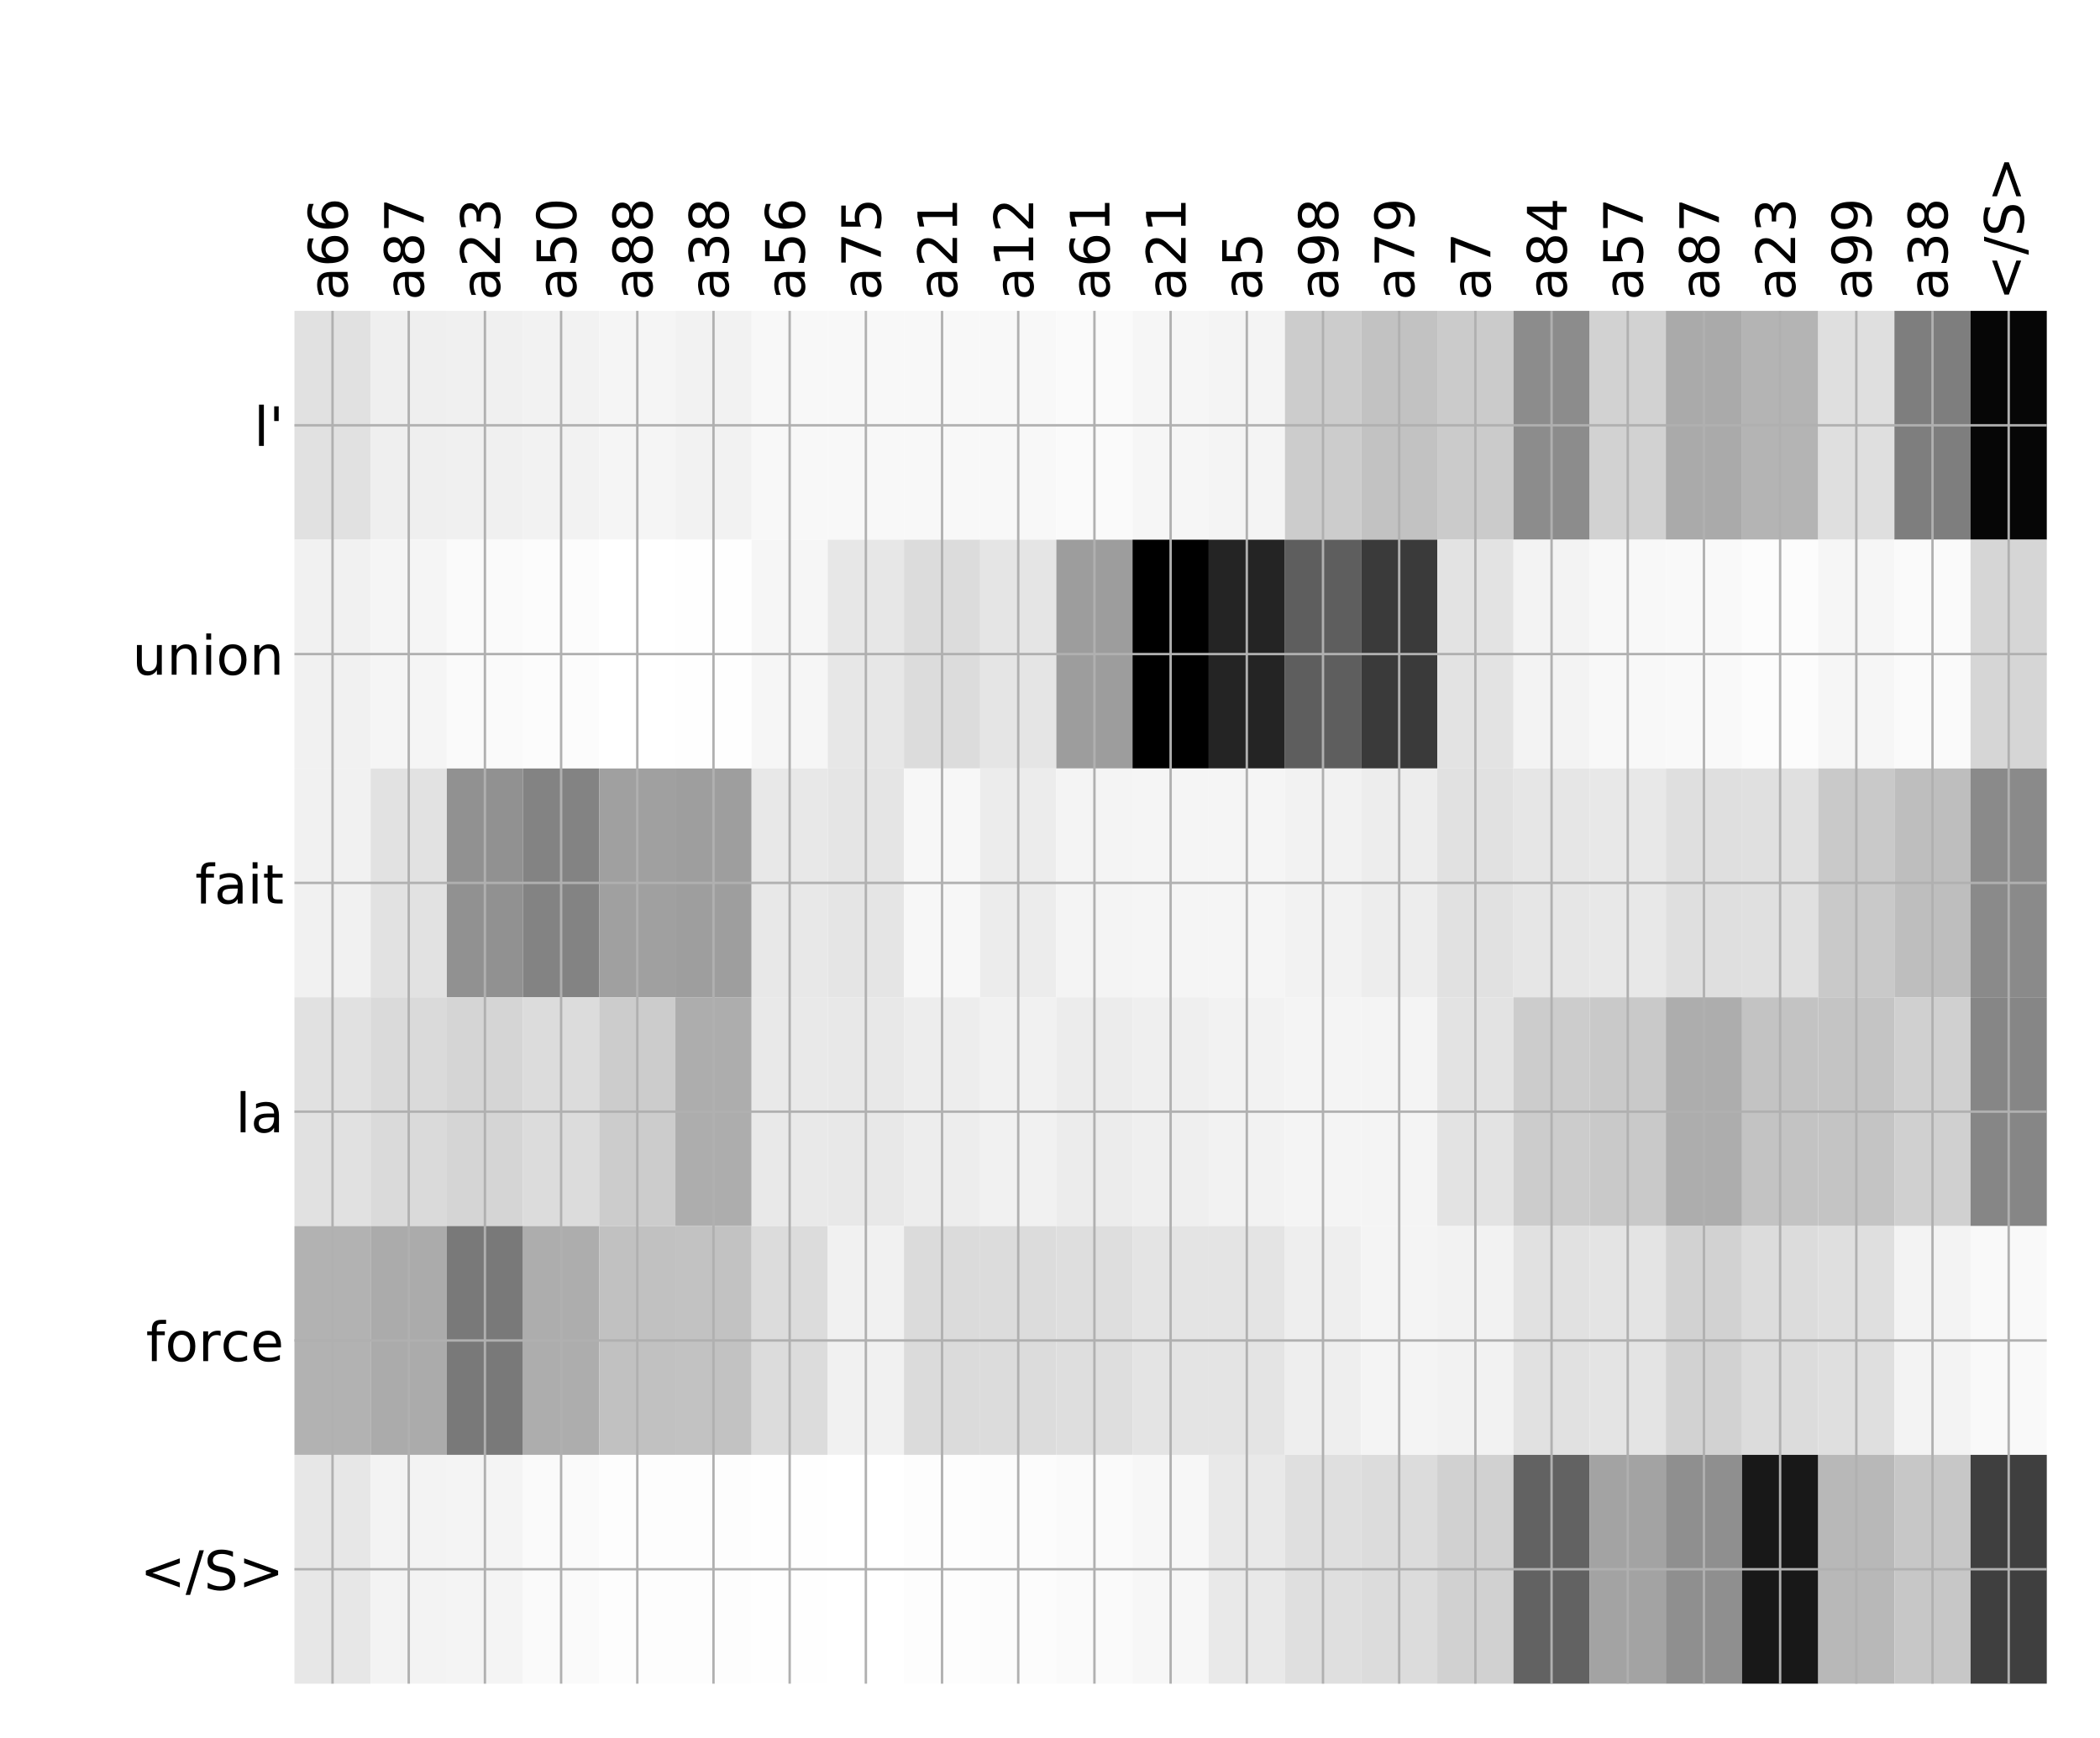 <?xml version="1.0" encoding="utf-8" standalone="no"?>
<!DOCTYPE svg PUBLIC "-//W3C//DTD SVG 1.1//EN"
  "http://www.w3.org/Graphics/SVG/1.1/DTD/svg11.dtd">
<!-- Created with matplotlib (http://matplotlib.org/) -->
<svg height="576pt" version="1.1" viewBox="0 0 696 576" width="696pt" xmlns="http://www.w3.org/2000/svg" xmlns:xlink="http://www.w3.org/1999/xlink">
 <defs>
  <style type="text/css">
*{stroke-linecap:butt;stroke-linejoin:round;}
  </style>
 </defs>
 <g id="figure_1">
  <g id="patch_1">
   <path d="M 0 576 
L 696 576 
L 696 0 
L 0 0 
z
" style="fill:#ffffff;"/>
  </g>
  <g id="axes_1">
   <g id="PolyCollection_1">
    <path clip-path="url(#pc1aecc8cd0)" d="M 97.588 103.033 
L 97.588 178.861 
L 122.839 178.861 
L 122.839 103.033 
L 97.588 103.033 
z
" style="fill:#e1e1e1;"/>
    <path clip-path="url(#pc1aecc8cd0)" d="M 122.839 103.033 
L 122.839 178.861 
L 148.09 178.861 
L 148.09 103.033 
L 122.839 103.033 
z
" style="fill:#efefef;"/>
    <path clip-path="url(#pc1aecc8cd0)" d="M 148.09 103.033 
L 148.09 178.861 
L 173.341 178.861 
L 173.341 103.033 
L 148.09 103.033 
z
" style="fill:#f0f0f0;"/>
    <path clip-path="url(#pc1aecc8cd0)" d="M 173.341 103.033 
L 173.341 178.861 
L 198.592 178.861 
L 198.592 103.033 
L 173.341 103.033 
z
" style="fill:#f2f2f2;"/>
    <path clip-path="url(#pc1aecc8cd0)" d="M 198.592 103.033 
L 198.592 178.861 
L 223.844 178.861 
L 223.844 103.033 
L 198.592 103.033 
z
" style="fill:#f5f5f5;"/>
    <path clip-path="url(#pc1aecc8cd0)" d="M 223.844 103.033 
L 223.844 178.861 
L 249.095 178.861 
L 249.095 103.033 
L 223.844 103.033 
z
" style="fill:#f2f2f2;"/>
    <path clip-path="url(#pc1aecc8cd0)" d="M 249.095 103.033 
L 249.095 178.861 
L 274.346 178.861 
L 274.346 103.033 
L 249.095 103.033 
z
" style="fill:#f8f8f8;"/>
    <path clip-path="url(#pc1aecc8cd0)" d="M 274.346 103.033 
L 274.346 178.861 
L 299.597 178.861 
L 299.597 103.033 
L 274.346 103.033 
z
" style="fill:#f8f8f8;"/>
    <path clip-path="url(#pc1aecc8cd0)" d="M 299.597 103.033 
L 299.597 178.861 
L 324.848 178.861 
L 324.848 103.033 
L 299.597 103.033 
z
" style="fill:#f8f8f8;"/>
    <path clip-path="url(#pc1aecc8cd0)" d="M 324.848 103.033 
L 324.848 178.861 
L 350.099 178.861 
L 350.099 103.033 
L 324.848 103.033 
z
" style="fill:#f8f8f8;"/>
    <path clip-path="url(#pc1aecc8cd0)" d="M 350.099 103.033 
L 350.099 178.861 
L 375.35 178.861 
L 375.35 103.033 
L 350.099 103.033 
z
" style="fill:#fafafa;"/>
    <path clip-path="url(#pc1aecc8cd0)" d="M 375.35 103.033 
L 375.35 178.861 
L 400.601 178.861 
L 400.601 103.033 
L 375.35 103.033 
z
" style="fill:#f6f6f6;"/>
    <path clip-path="url(#pc1aecc8cd0)" d="M 400.601 103.033 
L 400.601 178.861 
L 425.852 178.861 
L 425.852 103.033 
L 400.601 103.033 
z
" style="fill:#f4f4f4;"/>
    <path clip-path="url(#pc1aecc8cd0)" d="M 425.852 103.033 
L 425.852 178.861 
L 451.104 178.861 
L 451.104 103.033 
L 425.852 103.033 
z
" style="fill:#cccccc;"/>
    <path clip-path="url(#pc1aecc8cd0)" d="M 451.104 103.033 
L 451.104 178.861 
L 476.355 178.861 
L 476.355 103.033 
L 451.104 103.033 
z
" style="fill:#c2c2c2;"/>
    <path clip-path="url(#pc1aecc8cd0)" d="M 476.355 103.033 
L 476.355 178.861 
L 501.606 178.861 
L 501.606 103.033 
L 476.355 103.033 
z
" style="fill:#cbcbcb;"/>
    <path clip-path="url(#pc1aecc8cd0)" d="M 501.606 103.033 
L 501.606 178.861 
L 526.857 178.861 
L 526.857 103.033 
L 501.606 103.033 
z
" style="fill:#8c8c8c;"/>
    <path clip-path="url(#pc1aecc8cd0)" d="M 526.857 103.033 
L 526.857 178.861 
L 552.108 178.861 
L 552.108 103.033 
L 526.857 103.033 
z
" style="fill:#d2d2d2;"/>
    <path clip-path="url(#pc1aecc8cd0)" d="M 552.108 103.033 
L 552.108 178.861 
L 577.359 178.861 
L 577.359 103.033 
L 552.108 103.033 
z
" style="fill:#aaaaaa;"/>
    <path clip-path="url(#pc1aecc8cd0)" d="M 577.359 103.033 
L 577.359 178.861 
L 602.61 178.861 
L 602.61 103.033 
L 577.359 103.033 
z
" style="fill:#b4b4b4;"/>
    <path clip-path="url(#pc1aecc8cd0)" d="M 602.61 103.033 
L 602.61 178.861 
L 627.861 178.861 
L 627.861 103.033 
L 602.61 103.033 
z
" style="fill:#dfdfdf;"/>
    <path clip-path="url(#pc1aecc8cd0)" d="M 627.861 103.033 
L 627.861 178.861 
L 653.112 178.861 
L 653.112 103.033 
L 627.861 103.033 
z
" style="fill:#7e7e7e;"/>
    <path clip-path="url(#pc1aecc8cd0)" d="M 653.112 103.033 
L 653.112 178.861 
L 678.364 178.861 
L 678.364 103.033 
L 653.112 103.033 
z
" style="fill:#060606;"/>
    <path clip-path="url(#pc1aecc8cd0)" d="M 97.588 178.861 
L 97.588 254.689 
L 122.839 254.689 
L 122.839 178.861 
L 97.588 178.861 
z
" style="fill:#f1f1f1;"/>
    <path clip-path="url(#pc1aecc8cd0)" d="M 122.839 178.861 
L 122.839 254.689 
L 148.09 254.689 
L 148.09 178.861 
L 122.839 178.861 
z
" style="fill:#f5f5f5;"/>
    <path clip-path="url(#pc1aecc8cd0)" d="M 148.09 178.861 
L 148.09 254.689 
L 173.341 254.689 
L 173.341 178.861 
L 148.09 178.861 
z
" style="fill:#fafafa;"/>
    <path clip-path="url(#pc1aecc8cd0)" d="M 173.341 178.861 
L 173.341 254.689 
L 198.592 254.689 
L 198.592 178.861 
L 173.341 178.861 
z
" style="fill:#fcfcfc;"/>
    <path clip-path="url(#pc1aecc8cd0)" d="M 198.592 178.861 
L 198.592 254.689 
L 223.844 254.689 
L 223.844 178.861 
L 198.592 178.861 
z
" style="fill:#ffffff;"/>
    <path clip-path="url(#pc1aecc8cd0)" d="M 223.844 178.861 
L 223.844 254.689 
L 249.095 254.689 
L 249.095 178.861 
L 223.844 178.861 
z
" style="fill:#fefefe;"/>
    <path clip-path="url(#pc1aecc8cd0)" d="M 249.095 178.861 
L 249.095 254.689 
L 274.346 254.689 
L 274.346 178.861 
L 249.095 178.861 
z
" style="fill:#f6f6f6;"/>
    <path clip-path="url(#pc1aecc8cd0)" d="M 274.346 178.861 
L 274.346 254.689 
L 299.597 254.689 
L 299.597 178.861 
L 274.346 178.861 
z
" style="fill:#e7e7e7;"/>
    <path clip-path="url(#pc1aecc8cd0)" d="M 299.597 178.861 
L 299.597 254.689 
L 324.848 254.689 
L 324.848 178.861 
L 299.597 178.861 
z
" style="fill:#dcdcdc;"/>
    <path clip-path="url(#pc1aecc8cd0)" d="M 324.848 178.861 
L 324.848 254.689 
L 350.099 254.689 
L 350.099 178.861 
L 324.848 178.861 
z
" style="fill:#e5e5e5;"/>
    <path clip-path="url(#pc1aecc8cd0)" d="M 350.099 178.861 
L 350.099 254.689 
L 375.35 254.689 
L 375.35 178.861 
L 350.099 178.861 
z
" style="fill:#9d9d9d;"/>
    <path clip-path="url(#pc1aecc8cd0)" d="M 375.35 178.861 
L 375.35 254.689 
L 400.601 254.689 
L 400.601 178.861 
L 375.35 178.861 
z
"/>
    <path clip-path="url(#pc1aecc8cd0)" d="M 400.601 178.861 
L 400.601 254.689 
L 425.852 254.689 
L 425.852 178.861 
L 400.601 178.861 
z
" style="fill:#242424;"/>
    <path clip-path="url(#pc1aecc8cd0)" d="M 425.852 178.861 
L 425.852 254.689 
L 451.104 254.689 
L 451.104 178.861 
L 425.852 178.861 
z
" style="fill:#5e5e5e;"/>
    <path clip-path="url(#pc1aecc8cd0)" d="M 451.104 178.861 
L 451.104 254.689 
L 476.355 254.689 
L 476.355 178.861 
L 451.104 178.861 
z
" style="fill:#3a3a3a;"/>
    <path clip-path="url(#pc1aecc8cd0)" d="M 476.355 178.861 
L 476.355 254.689 
L 501.606 254.689 
L 501.606 178.861 
L 476.355 178.861 
z
" style="fill:#e3e3e3;"/>
    <path clip-path="url(#pc1aecc8cd0)" d="M 501.606 178.861 
L 501.606 254.689 
L 526.857 254.689 
L 526.857 178.861 
L 501.606 178.861 
z
" style="fill:#f3f3f3;"/>
    <path clip-path="url(#pc1aecc8cd0)" d="M 526.857 178.861 
L 526.857 254.689 
L 552.108 254.689 
L 552.108 178.861 
L 526.857 178.861 
z
" style="fill:#f8f8f8;"/>
    <path clip-path="url(#pc1aecc8cd0)" d="M 552.108 178.861 
L 552.108 254.689 
L 577.359 254.689 
L 577.359 178.861 
L 552.108 178.861 
z
" style="fill:#f9f9f9;"/>
    <path clip-path="url(#pc1aecc8cd0)" d="M 577.359 178.861 
L 577.359 254.689 
L 602.61 254.689 
L 602.61 178.861 
L 577.359 178.861 
z
" style="fill:#fcfcfc;"/>
    <path clip-path="url(#pc1aecc8cd0)" d="M 602.61 178.861 
L 602.61 254.689 
L 627.861 254.689 
L 627.861 178.861 
L 602.61 178.861 
z
" style="fill:#f6f6f6;"/>
    <path clip-path="url(#pc1aecc8cd0)" d="M 627.861 178.861 
L 627.861 254.689 
L 653.112 254.689 
L 653.112 178.861 
L 627.861 178.861 
z
" style="fill:#fafafa;"/>
    <path clip-path="url(#pc1aecc8cd0)" d="M 653.112 178.861 
L 653.112 254.689 
L 678.364 254.689 
L 678.364 178.861 
L 653.112 178.861 
z
" style="fill:#d6d6d6;"/>
    <path clip-path="url(#pc1aecc8cd0)" d="M 97.588 254.689 
L 97.588 330.517 
L 122.839 330.517 
L 122.839 254.689 
L 97.588 254.689 
z
" style="fill:#f1f1f1;"/>
    <path clip-path="url(#pc1aecc8cd0)" d="M 122.839 254.689 
L 122.839 330.517 
L 148.09 330.517 
L 148.09 254.689 
L 122.839 254.689 
z
" style="fill:#e2e2e2;"/>
    <path clip-path="url(#pc1aecc8cd0)" d="M 148.09 254.689 
L 148.09 330.517 
L 173.341 330.517 
L 173.341 254.689 
L 148.09 254.689 
z
" style="fill:#919191;"/>
    <path clip-path="url(#pc1aecc8cd0)" d="M 173.341 254.689 
L 173.341 330.517 
L 198.592 330.517 
L 198.592 254.689 
L 173.341 254.689 
z
" style="fill:#838383;"/>
    <path clip-path="url(#pc1aecc8cd0)" d="M 198.592 254.689 
L 198.592 330.517 
L 223.844 330.517 
L 223.844 254.689 
L 198.592 254.689 
z
" style="fill:#a0a0a0;"/>
    <path clip-path="url(#pc1aecc8cd0)" d="M 223.844 254.689 
L 223.844 330.517 
L 249.095 330.517 
L 249.095 254.689 
L 223.844 254.689 
z
" style="fill:#9e9e9e;"/>
    <path clip-path="url(#pc1aecc8cd0)" d="M 249.095 254.689 
L 249.095 330.517 
L 274.346 330.517 
L 274.346 254.689 
L 249.095 254.689 
z
" style="fill:#e8e8e8;"/>
    <path clip-path="url(#pc1aecc8cd0)" d="M 274.346 254.689 
L 274.346 330.517 
L 299.597 330.517 
L 299.597 254.689 
L 274.346 254.689 
z
" style="fill:#e5e5e5;"/>
    <path clip-path="url(#pc1aecc8cd0)" d="M 299.597 254.689 
L 299.597 330.517 
L 324.848 330.517 
L 324.848 254.689 
L 299.597 254.689 
z
" style="fill:#f7f7f7;"/>
    <path clip-path="url(#pc1aecc8cd0)" d="M 324.848 254.689 
L 324.848 330.517 
L 350.099 330.517 
L 350.099 254.689 
L 324.848 254.689 
z
" style="fill:#ececec;"/>
    <path clip-path="url(#pc1aecc8cd0)" d="M 350.099 254.689 
L 350.099 330.517 
L 375.35 330.517 
L 375.35 254.689 
L 350.099 254.689 
z
" style="fill:#f4f4f4;"/>
    <path clip-path="url(#pc1aecc8cd0)" d="M 375.35 254.689 
L 375.35 330.517 
L 400.601 330.517 
L 400.601 254.689 
L 375.35 254.689 
z
" style="fill:#f5f5f5;"/>
    <path clip-path="url(#pc1aecc8cd0)" d="M 400.601 254.689 
L 400.601 330.517 
L 425.852 330.517 
L 425.852 254.689 
L 400.601 254.689 
z
" style="fill:#f5f5f5;"/>
    <path clip-path="url(#pc1aecc8cd0)" d="M 425.852 254.689 
L 425.852 330.517 
L 451.104 330.517 
L 451.104 254.689 
L 425.852 254.689 
z
" style="fill:#f2f2f2;"/>
    <path clip-path="url(#pc1aecc8cd0)" d="M 451.104 254.689 
L 451.104 330.517 
L 476.355 330.517 
L 476.355 254.689 
L 451.104 254.689 
z
" style="fill:#ededed;"/>
    <path clip-path="url(#pc1aecc8cd0)" d="M 476.355 254.689 
L 476.355 330.517 
L 501.606 330.517 
L 501.606 254.689 
L 476.355 254.689 
z
" style="fill:#e1e1e1;"/>
    <path clip-path="url(#pc1aecc8cd0)" d="M 501.606 254.689 
L 501.606 330.517 
L 526.857 330.517 
L 526.857 254.689 
L 501.606 254.689 
z
" style="fill:#e6e6e6;"/>
    <path clip-path="url(#pc1aecc8cd0)" d="M 526.857 254.689 
L 526.857 330.517 
L 552.108 330.517 
L 552.108 254.689 
L 526.857 254.689 
z
" style="fill:#e8e8e8;"/>
    <path clip-path="url(#pc1aecc8cd0)" d="M 552.108 254.689 
L 552.108 330.517 
L 577.359 330.517 
L 577.359 254.689 
L 552.108 254.689 
z
" style="fill:#dfdfdf;"/>
    <path clip-path="url(#pc1aecc8cd0)" d="M 577.359 254.689 
L 577.359 330.517 
L 602.61 330.517 
L 602.61 254.689 
L 577.359 254.689 
z
" style="fill:#e0e0e0;"/>
    <path clip-path="url(#pc1aecc8cd0)" d="M 602.61 254.689 
L 602.61 330.517 
L 627.861 330.517 
L 627.861 254.689 
L 602.61 254.689 
z
" style="fill:#c9c9c9;"/>
    <path clip-path="url(#pc1aecc8cd0)" d="M 627.861 254.689 
L 627.861 330.517 
L 653.112 330.517 
L 653.112 254.689 
L 627.861 254.689 
z
" style="fill:#bebebe;"/>
    <path clip-path="url(#pc1aecc8cd0)" d="M 653.112 254.689 
L 653.112 330.517 
L 678.364 330.517 
L 678.364 254.689 
L 653.112 254.689 
z
" style="fill:#8a8a8a;"/>
    <path clip-path="url(#pc1aecc8cd0)" d="M 97.588 330.517 
L 97.588 406.344 
L 122.839 406.344 
L 122.839 330.517 
L 97.588 330.517 
z
" style="fill:#e1e1e1;"/>
    <path clip-path="url(#pc1aecc8cd0)" d="M 122.839 330.517 
L 122.839 406.344 
L 148.09 406.344 
L 148.09 330.517 
L 122.839 330.517 
z
" style="fill:#dadada;"/>
    <path clip-path="url(#pc1aecc8cd0)" d="M 148.09 330.517 
L 148.09 406.344 
L 173.341 406.344 
L 173.341 330.517 
L 148.09 330.517 
z
" style="fill:#d5d5d5;"/>
    <path clip-path="url(#pc1aecc8cd0)" d="M 173.341 330.517 
L 173.341 406.344 
L 198.592 406.344 
L 198.592 330.517 
L 173.341 330.517 
z
" style="fill:#dcdcdc;"/>
    <path clip-path="url(#pc1aecc8cd0)" d="M 198.592 330.517 
L 198.592 406.344 
L 223.844 406.344 
L 223.844 330.517 
L 198.592 330.517 
z
" style="fill:#cccccc;"/>
    <path clip-path="url(#pc1aecc8cd0)" d="M 223.844 330.517 
L 223.844 406.344 
L 249.095 406.344 
L 249.095 330.517 
L 223.844 330.517 
z
" style="fill:#adadad;"/>
    <path clip-path="url(#pc1aecc8cd0)" d="M 249.095 330.517 
L 249.095 406.344 
L 274.346 406.344 
L 274.346 330.517 
L 249.095 330.517 
z
" style="fill:#e9e9e9;"/>
    <path clip-path="url(#pc1aecc8cd0)" d="M 274.346 330.517 
L 274.346 406.344 
L 299.597 406.344 
L 299.597 330.517 
L 274.346 330.517 
z
" style="fill:#e8e8e8;"/>
    <path clip-path="url(#pc1aecc8cd0)" d="M 299.597 330.517 
L 299.597 406.344 
L 324.848 406.344 
L 324.848 330.517 
L 299.597 330.517 
z
" style="fill:#ededed;"/>
    <path clip-path="url(#pc1aecc8cd0)" d="M 324.848 330.517 
L 324.848 406.344 
L 350.099 406.344 
L 350.099 330.517 
L 324.848 330.517 
z
" style="fill:#f1f1f1;"/>
    <path clip-path="url(#pc1aecc8cd0)" d="M 350.099 330.517 
L 350.099 406.344 
L 375.35 406.344 
L 375.35 330.517 
L 350.099 330.517 
z
" style="fill:#ececec;"/>
    <path clip-path="url(#pc1aecc8cd0)" d="M 375.35 330.517 
L 375.35 406.344 
L 400.601 406.344 
L 400.601 330.517 
L 375.35 330.517 
z
" style="fill:#efefef;"/>
    <path clip-path="url(#pc1aecc8cd0)" d="M 400.601 330.517 
L 400.601 406.344 
L 425.852 406.344 
L 425.852 330.517 
L 400.601 330.517 
z
" style="fill:#f2f2f2;"/>
    <path clip-path="url(#pc1aecc8cd0)" d="M 425.852 330.517 
L 425.852 406.344 
L 451.104 406.344 
L 451.104 330.517 
L 425.852 330.517 
z
" style="fill:#f4f4f4;"/>
    <path clip-path="url(#pc1aecc8cd0)" d="M 451.104 330.517 
L 451.104 406.344 
L 476.355 406.344 
L 476.355 330.517 
L 451.104 330.517 
z
" style="fill:#f4f4f4;"/>
    <path clip-path="url(#pc1aecc8cd0)" d="M 476.355 330.517 
L 476.355 406.344 
L 501.606 406.344 
L 501.606 330.517 
L 476.355 330.517 
z
" style="fill:#e3e3e3;"/>
    <path clip-path="url(#pc1aecc8cd0)" d="M 501.606 330.517 
L 501.606 406.344 
L 526.857 406.344 
L 526.857 330.517 
L 501.606 330.517 
z
" style="fill:#cccccc;"/>
    <path clip-path="url(#pc1aecc8cd0)" d="M 526.857 330.517 
L 526.857 406.344 
L 552.108 406.344 
L 552.108 330.517 
L 526.857 330.517 
z
" style="fill:#c9c9c9;"/>
    <path clip-path="url(#pc1aecc8cd0)" d="M 552.108 330.517 
L 552.108 406.344 
L 577.359 406.344 
L 577.359 330.517 
L 552.108 330.517 
z
" style="fill:#adadad;"/>
    <path clip-path="url(#pc1aecc8cd0)" d="M 577.359 330.517 
L 577.359 406.344 
L 602.61 406.344 
L 602.61 330.517 
L 577.359 330.517 
z
" style="fill:#c3c3c3;"/>
    <path clip-path="url(#pc1aecc8cd0)" d="M 602.61 330.517 
L 602.61 406.344 
L 627.861 406.344 
L 627.861 330.517 
L 602.61 330.517 
z
" style="fill:#c4c4c4;"/>
    <path clip-path="url(#pc1aecc8cd0)" d="M 627.861 330.517 
L 627.861 406.344 
L 653.112 406.344 
L 653.112 330.517 
L 627.861 330.517 
z
" style="fill:#d0d0d0;"/>
    <path clip-path="url(#pc1aecc8cd0)" d="M 653.112 330.517 
L 653.112 406.344 
L 678.364 406.344 
L 678.364 330.517 
L 653.112 330.517 
z
" style="fill:#868686;"/>
    <path clip-path="url(#pc1aecc8cd0)" d="M 97.588 406.344 
L 97.588 482.172 
L 122.839 482.172 
L 122.839 406.344 
L 97.588 406.344 
z
" style="fill:#b2b2b2;"/>
    <path clip-path="url(#pc1aecc8cd0)" d="M 122.839 406.344 
L 122.839 482.172 
L 148.09 482.172 
L 148.09 406.344 
L 122.839 406.344 
z
" style="fill:#ababab;"/>
    <path clip-path="url(#pc1aecc8cd0)" d="M 148.09 406.344 
L 148.09 482.172 
L 173.341 482.172 
L 173.341 406.344 
L 148.09 406.344 
z
" style="fill:#797979;"/>
    <path clip-path="url(#pc1aecc8cd0)" d="M 173.341 406.344 
L 173.341 482.172 
L 198.592 482.172 
L 198.592 406.344 
L 173.341 406.344 
z
" style="fill:#adadad;"/>
    <path clip-path="url(#pc1aecc8cd0)" d="M 198.592 406.344 
L 198.592 482.172 
L 223.844 482.172 
L 223.844 406.344 
L 198.592 406.344 
z
" style="fill:#c1c1c1;"/>
    <path clip-path="url(#pc1aecc8cd0)" d="M 223.844 406.344 
L 223.844 482.172 
L 249.095 482.172 
L 249.095 406.344 
L 223.844 406.344 
z
" style="fill:#c2c2c2;"/>
    <path clip-path="url(#pc1aecc8cd0)" d="M 249.095 406.344 
L 249.095 482.172 
L 274.346 482.172 
L 274.346 406.344 
L 249.095 406.344 
z
" style="fill:#dcdcdc;"/>
    <path clip-path="url(#pc1aecc8cd0)" d="M 274.346 406.344 
L 274.346 482.172 
L 299.597 482.172 
L 299.597 406.344 
L 274.346 406.344 
z
" style="fill:#f1f1f1;"/>
    <path clip-path="url(#pc1aecc8cd0)" d="M 299.597 406.344 
L 299.597 482.172 
L 324.848 482.172 
L 324.848 406.344 
L 299.597 406.344 
z
" style="fill:#dbdbdb;"/>
    <path clip-path="url(#pc1aecc8cd0)" d="M 324.848 406.344 
L 324.848 482.172 
L 350.099 482.172 
L 350.099 406.344 
L 324.848 406.344 
z
" style="fill:#dcdcdc;"/>
    <path clip-path="url(#pc1aecc8cd0)" d="M 350.099 406.344 
L 350.099 482.172 
L 375.35 482.172 
L 375.35 406.344 
L 350.099 406.344 
z
" style="fill:#dedede;"/>
    <path clip-path="url(#pc1aecc8cd0)" d="M 375.35 406.344 
L 375.35 482.172 
L 400.601 482.172 
L 400.601 406.344 
L 375.35 406.344 
z
" style="fill:#e4e4e4;"/>
    <path clip-path="url(#pc1aecc8cd0)" d="M 400.601 406.344 
L 400.601 482.172 
L 425.852 482.172 
L 425.852 406.344 
L 400.601 406.344 
z
" style="fill:#e4e4e4;"/>
    <path clip-path="url(#pc1aecc8cd0)" d="M 425.852 406.344 
L 425.852 482.172 
L 451.104 482.172 
L 451.104 406.344 
L 425.852 406.344 
z
" style="fill:#eeeeee;"/>
    <path clip-path="url(#pc1aecc8cd0)" d="M 451.104 406.344 
L 451.104 482.172 
L 476.355 482.172 
L 476.355 406.344 
L 451.104 406.344 
z
" style="fill:#f4f4f4;"/>
    <path clip-path="url(#pc1aecc8cd0)" d="M 476.355 406.344 
L 476.355 482.172 
L 501.606 482.172 
L 501.606 406.344 
L 476.355 406.344 
z
" style="fill:#f2f2f2;"/>
    <path clip-path="url(#pc1aecc8cd0)" d="M 501.606 406.344 
L 501.606 482.172 
L 526.857 482.172 
L 526.857 406.344 
L 501.606 406.344 
z
" style="fill:#e1e1e1;"/>
    <path clip-path="url(#pc1aecc8cd0)" d="M 526.857 406.344 
L 526.857 482.172 
L 552.108 482.172 
L 552.108 406.344 
L 526.857 406.344 
z
" style="fill:#e4e4e4;"/>
    <path clip-path="url(#pc1aecc8cd0)" d="M 552.108 406.344 
L 552.108 482.172 
L 577.359 482.172 
L 577.359 406.344 
L 552.108 406.344 
z
" style="fill:#d2d2d2;"/>
    <path clip-path="url(#pc1aecc8cd0)" d="M 577.359 406.344 
L 577.359 482.172 
L 602.61 482.172 
L 602.61 406.344 
L 577.359 406.344 
z
" style="fill:#dcdcdc;"/>
    <path clip-path="url(#pc1aecc8cd0)" d="M 602.61 406.344 
L 602.61 482.172 
L 627.861 482.172 
L 627.861 406.344 
L 602.61 406.344 
z
" style="fill:#dfdfdf;"/>
    <path clip-path="url(#pc1aecc8cd0)" d="M 627.861 406.344 
L 627.861 482.172 
L 653.112 482.172 
L 653.112 406.344 
L 627.861 406.344 
z
" style="fill:#f3f3f3;"/>
    <path clip-path="url(#pc1aecc8cd0)" d="M 653.112 406.344 
L 653.112 482.172 
L 678.364 482.172 
L 678.364 406.344 
L 653.112 406.344 
z
" style="fill:#f9f9f9;"/>
    <path clip-path="url(#pc1aecc8cd0)" d="M 97.588 482.172 
L 97.588 558 
L 122.839 558 
L 122.839 482.172 
L 97.588 482.172 
z
" style="fill:#e7e7e7;"/>
    <path clip-path="url(#pc1aecc8cd0)" d="M 122.839 482.172 
L 122.839 558 
L 148.09 558 
L 148.09 482.172 
L 122.839 482.172 
z
" style="fill:#f3f3f3;"/>
    <path clip-path="url(#pc1aecc8cd0)" d="M 148.09 482.172 
L 148.09 558 
L 173.341 558 
L 173.341 482.172 
L 148.09 482.172 
z
" style="fill:#f4f4f4;"/>
    <path clip-path="url(#pc1aecc8cd0)" d="M 173.341 482.172 
L 173.341 558 
L 198.592 558 
L 198.592 482.172 
L 173.341 482.172 
z
" style="fill:#fafafa;"/>
    <path clip-path="url(#pc1aecc8cd0)" d="M 198.592 482.172 
L 198.592 558 
L 223.844 558 
L 223.844 482.172 
L 198.592 482.172 
z
" style="fill:#fdfdfd;"/>
    <path clip-path="url(#pc1aecc8cd0)" d="M 223.844 482.172 
L 223.844 558 
L 249.095 558 
L 249.095 482.172 
L 223.844 482.172 
z
" style="fill:#fdfdfd;"/>
    <path clip-path="url(#pc1aecc8cd0)" d="M 249.095 482.172 
L 249.095 558 
L 274.346 558 
L 274.346 482.172 
L 249.095 482.172 
z
" style="fill:#fefefe;"/>
    <path clip-path="url(#pc1aecc8cd0)" d="M 274.346 482.172 
L 274.346 558 
L 299.597 558 
L 299.597 482.172 
L 274.346 482.172 
z
" style="fill:#ffffff;"/>
    <path clip-path="url(#pc1aecc8cd0)" d="M 299.597 482.172 
L 299.597 558 
L 324.848 558 
L 324.848 482.172 
L 299.597 482.172 
z
" style="fill:#fdfdfd;"/>
    <path clip-path="url(#pc1aecc8cd0)" d="M 324.848 482.172 
L 324.848 558 
L 350.099 558 
L 350.099 482.172 
L 324.848 482.172 
z
" style="fill:#fcfcfc;"/>
    <path clip-path="url(#pc1aecc8cd0)" d="M 350.099 482.172 
L 350.099 558 
L 375.35 558 
L 375.35 482.172 
L 350.099 482.172 
z
" style="fill:#fafafa;"/>
    <path clip-path="url(#pc1aecc8cd0)" d="M 375.35 482.172 
L 375.35 558 
L 400.601 558 
L 400.601 482.172 
L 375.35 482.172 
z
" style="fill:#f7f7f7;"/>
    <path clip-path="url(#pc1aecc8cd0)" d="M 400.601 482.172 
L 400.601 558 
L 425.852 558 
L 425.852 482.172 
L 400.601 482.172 
z
" style="fill:#e9e9e9;"/>
    <path clip-path="url(#pc1aecc8cd0)" d="M 425.852 482.172 
L 425.852 558 
L 451.104 558 
L 451.104 482.172 
L 425.852 482.172 
z
" style="fill:#dfdfdf;"/>
    <path clip-path="url(#pc1aecc8cd0)" d="M 451.104 482.172 
L 451.104 558 
L 476.355 558 
L 476.355 482.172 
L 451.104 482.172 
z
" style="fill:#dcdcdc;"/>
    <path clip-path="url(#pc1aecc8cd0)" d="M 476.355 482.172 
L 476.355 558 
L 501.606 558 
L 501.606 482.172 
L 476.355 482.172 
z
" style="fill:#d1d1d1;"/>
    <path clip-path="url(#pc1aecc8cd0)" d="M 501.606 482.172 
L 501.606 558 
L 526.857 558 
L 526.857 482.172 
L 501.606 482.172 
z
" style="fill:#626262;"/>
    <path clip-path="url(#pc1aecc8cd0)" d="M 526.857 482.172 
L 526.857 558 
L 552.108 558 
L 552.108 482.172 
L 526.857 482.172 
z
" style="fill:#a3a3a3;"/>
    <path clip-path="url(#pc1aecc8cd0)" d="M 552.108 482.172 
L 552.108 558 
L 577.359 558 
L 577.359 482.172 
L 552.108 482.172 
z
" style="fill:#8f8f8f;"/>
    <path clip-path="url(#pc1aecc8cd0)" d="M 577.359 482.172 
L 577.359 558 
L 602.61 558 
L 602.61 482.172 
L 577.359 482.172 
z
" style="fill:#181818;"/>
    <path clip-path="url(#pc1aecc8cd0)" d="M 602.61 482.172 
L 602.61 558 
L 627.861 558 
L 627.861 482.172 
L 602.61 482.172 
z
" style="fill:#b8b8b8;"/>
    <path clip-path="url(#pc1aecc8cd0)" d="M 627.861 482.172 
L 627.861 558 
L 653.112 558 
L 653.112 482.172 
L 627.861 482.172 
z
" style="fill:#c7c7c7;"/>
    <path clip-path="url(#pc1aecc8cd0)" d="M 653.112 482.172 
L 653.112 558 
L 678.364 558 
L 678.364 482.172 
L 653.112 482.172 
z
" style="fill:#3f3f3f;"/>
   </g>
   <g id="matplotlib.axis_1">
    <g id="xtick_1">
     <g id="line2d_1">
      <path clip-path="url(#pc1aecc8cd0)" d="M 110.214 558 
L 110.214 103.033 
" style="fill:none;stroke:#b0b0b0;stroke-linecap:square;stroke-width:0.8;"/>
     </g>
     <g id="line2d_2"/>
     <g id="text_1">
      <!-- a66 -->
      <defs>
       <path d="M 34.281 27.484 
Q 23.391 27.484 19.188 25 
Q 14.984 22.516 14.984 16.5 
Q 14.984 11.719 18.141 8.906 
Q 21.297 6.109 26.703 6.109 
Q 34.188 6.109 38.703 11.406 
Q 43.219 16.703 43.219 25.484 
L 43.219 27.484 
z
M 52.203 31.203 
L 52.203 0 
L 43.219 0 
L 43.219 8.297 
Q 40.141 3.328 35.547 0.953 
Q 30.953 -1.422 24.312 -1.422 
Q 15.922 -1.422 10.953 3.297 
Q 6 8.016 6 15.922 
Q 6 25.141 12.172 29.828 
Q 18.359 34.516 30.609 34.516 
L 43.219 34.516 
L 43.219 35.406 
Q 43.219 41.609 39.141 45 
Q 35.062 48.391 27.688 48.391 
Q 23 48.391 18.547 47.266 
Q 14.109 46.141 10.016 43.891 
L 10.016 52.203 
Q 14.938 54.109 19.578 55.047 
Q 24.219 56 28.609 56 
Q 40.484 56 46.344 49.844 
Q 52.203 43.703 52.203 31.203 
z
" id="DejaVuSans-61"/>
       <path d="M 33.016 40.375 
Q 26.375 40.375 22.484 35.828 
Q 18.609 31.297 18.609 23.391 
Q 18.609 15.531 22.484 10.953 
Q 26.375 6.391 33.016 6.391 
Q 39.656 6.391 43.531 10.953 
Q 47.406 15.531 47.406 23.391 
Q 47.406 31.297 43.531 35.828 
Q 39.656 40.375 33.016 40.375 
z
M 52.594 71.297 
L 52.594 62.312 
Q 48.875 64.062 45.094 64.984 
Q 41.312 65.922 37.594 65.922 
Q 27.828 65.922 22.672 59.328 
Q 17.531 52.734 16.797 39.406 
Q 19.672 43.656 24.016 45.922 
Q 28.375 48.188 33.594 48.188 
Q 44.578 48.188 50.953 41.516 
Q 57.328 34.859 57.328 23.391 
Q 57.328 12.156 50.688 5.359 
Q 44.047 -1.422 33.016 -1.422 
Q 20.359 -1.422 13.672 8.266 
Q 6.984 17.969 6.984 36.375 
Q 6.984 53.656 15.188 63.938 
Q 23.391 74.219 37.203 74.219 
Q 40.922 74.219 44.703 73.484 
Q 48.484 72.75 52.594 71.297 
z
" id="DejaVuSans-36"/>
      </defs>
      <g transform="translate(115.18 99.533)rotate(-90)scale(0.18 -0.18)">
       <use xlink:href="#DejaVuSans-61"/>
       <use x="61.279" xlink:href="#DejaVuSans-36"/>
       <use x="124.902" xlink:href="#DejaVuSans-36"/>
      </g>
     </g>
    </g>
    <g id="xtick_2">
     <g id="line2d_3">
      <path clip-path="url(#pc1aecc8cd0)" d="M 135.465 558 
L 135.465 103.033 
" style="fill:none;stroke:#b0b0b0;stroke-linecap:square;stroke-width:0.8;"/>
     </g>
     <g id="line2d_4"/>
     <g id="text_2">
      <!-- a87 -->
      <defs>
       <path d="M 31.781 34.625 
Q 24.75 34.625 20.719 30.859 
Q 16.703 27.094 16.703 20.516 
Q 16.703 13.922 20.719 10.156 
Q 24.75 6.391 31.781 6.391 
Q 38.812 6.391 42.859 10.172 
Q 46.922 13.969 46.922 20.516 
Q 46.922 27.094 42.891 30.859 
Q 38.875 34.625 31.781 34.625 
z
M 21.922 38.812 
Q 15.578 40.375 12.031 44.719 
Q 8.5 49.078 8.5 55.328 
Q 8.5 64.062 14.719 69.141 
Q 20.953 74.219 31.781 74.219 
Q 42.672 74.219 48.875 69.141 
Q 55.078 64.062 55.078 55.328 
Q 55.078 49.078 51.531 44.719 
Q 48 40.375 41.703 38.812 
Q 48.828 37.156 52.797 32.312 
Q 56.781 27.484 56.781 20.516 
Q 56.781 9.906 50.312 4.234 
Q 43.844 -1.422 31.781 -1.422 
Q 19.734 -1.422 13.25 4.234 
Q 6.781 9.906 6.781 20.516 
Q 6.781 27.484 10.781 32.312 
Q 14.797 37.156 21.922 38.812 
z
M 18.312 54.391 
Q 18.312 48.734 21.844 45.562 
Q 25.391 42.391 31.781 42.391 
Q 38.141 42.391 41.719 45.562 
Q 45.312 48.734 45.312 54.391 
Q 45.312 60.062 41.719 63.234 
Q 38.141 66.406 31.781 66.406 
Q 25.391 66.406 21.844 63.234 
Q 18.312 60.062 18.312 54.391 
z
" id="DejaVuSans-38"/>
       <path d="M 8.203 72.906 
L 55.078 72.906 
L 55.078 68.703 
L 28.609 0 
L 18.312 0 
L 43.219 64.594 
L 8.203 64.594 
z
" id="DejaVuSans-37"/>
      </defs>
      <g transform="translate(140.432 99.533)rotate(-90)scale(0.18 -0.18)">
       <use xlink:href="#DejaVuSans-61"/>
       <use x="61.279" xlink:href="#DejaVuSans-38"/>
       <use x="124.902" xlink:href="#DejaVuSans-37"/>
      </g>
     </g>
    </g>
    <g id="xtick_3">
     <g id="line2d_5">
      <path clip-path="url(#pc1aecc8cd0)" d="M 160.716 558 
L 160.716 103.033 
" style="fill:none;stroke:#b0b0b0;stroke-linecap:square;stroke-width:0.8;"/>
     </g>
     <g id="line2d_6"/>
     <g id="text_3">
      <!-- a23 -->
      <defs>
       <path d="M 19.188 8.297 
L 53.609 8.297 
L 53.609 0 
L 7.328 0 
L 7.328 8.297 
Q 12.938 14.109 22.625 23.891 
Q 32.328 33.688 34.812 36.531 
Q 39.547 41.844 41.422 45.531 
Q 43.312 49.219 43.312 52.781 
Q 43.312 58.594 39.234 62.25 
Q 35.156 65.922 28.609 65.922 
Q 23.969 65.922 18.812 64.312 
Q 13.672 62.703 7.812 59.422 
L 7.812 69.391 
Q 13.766 71.781 18.938 73 
Q 24.125 74.219 28.422 74.219 
Q 39.75 74.219 46.484 68.547 
Q 53.219 62.891 53.219 53.422 
Q 53.219 48.922 51.531 44.891 
Q 49.859 40.875 45.406 35.406 
Q 44.188 33.984 37.641 27.219 
Q 31.109 20.453 19.188 8.297 
z
" id="DejaVuSans-32"/>
       <path d="M 40.578 39.312 
Q 47.656 37.797 51.625 33 
Q 55.609 28.219 55.609 21.188 
Q 55.609 10.406 48.188 4.484 
Q 40.766 -1.422 27.094 -1.422 
Q 22.516 -1.422 17.656 -0.516 
Q 12.797 0.391 7.625 2.203 
L 7.625 11.719 
Q 11.719 9.328 16.594 8.109 
Q 21.484 6.891 26.812 6.891 
Q 36.078 6.891 40.938 10.547 
Q 45.797 14.203 45.797 21.188 
Q 45.797 27.641 41.281 31.266 
Q 36.766 34.906 28.719 34.906 
L 20.219 34.906 
L 20.219 43.016 
L 29.109 43.016 
Q 36.375 43.016 40.234 45.922 
Q 44.094 48.828 44.094 54.297 
Q 44.094 59.906 40.109 62.906 
Q 36.141 65.922 28.719 65.922 
Q 24.656 65.922 20.016 65.031 
Q 15.375 64.156 9.812 62.312 
L 9.812 71.094 
Q 15.438 72.656 20.344 73.438 
Q 25.25 74.219 29.594 74.219 
Q 40.828 74.219 47.359 69.109 
Q 53.906 64.016 53.906 55.328 
Q 53.906 49.266 50.438 45.094 
Q 46.969 40.922 40.578 39.312 
z
" id="DejaVuSans-33"/>
      </defs>
      <g transform="translate(165.683 99.533)rotate(-90)scale(0.18 -0.18)">
       <use xlink:href="#DejaVuSans-61"/>
       <use x="61.279" xlink:href="#DejaVuSans-32"/>
       <use x="124.902" xlink:href="#DejaVuSans-33"/>
      </g>
     </g>
    </g>
    <g id="xtick_4">
     <g id="line2d_7">
      <path clip-path="url(#pc1aecc8cd0)" d="M 185.967 558 
L 185.967 103.033 
" style="fill:none;stroke:#b0b0b0;stroke-linecap:square;stroke-width:0.8;"/>
     </g>
     <g id="line2d_8"/>
     <g id="text_4">
      <!-- a50 -->
      <defs>
       <path d="M 10.797 72.906 
L 49.516 72.906 
L 49.516 64.594 
L 19.828 64.594 
L 19.828 46.734 
Q 21.969 47.469 24.109 47.828 
Q 26.266 48.188 28.422 48.188 
Q 40.625 48.188 47.75 41.5 
Q 54.891 34.812 54.891 23.391 
Q 54.891 11.625 47.562 5.094 
Q 40.234 -1.422 26.906 -1.422 
Q 22.312 -1.422 17.547 -0.641 
Q 12.797 0.141 7.719 1.703 
L 7.719 11.625 
Q 12.109 9.234 16.797 8.062 
Q 21.484 6.891 26.703 6.891 
Q 35.156 6.891 40.078 11.328 
Q 45.016 15.766 45.016 23.391 
Q 45.016 31 40.078 35.438 
Q 35.156 39.891 26.703 39.891 
Q 22.75 39.891 18.812 39.016 
Q 14.891 38.141 10.797 36.281 
z
" id="DejaVuSans-35"/>
       <path d="M 31.781 66.406 
Q 24.172 66.406 20.328 58.906 
Q 16.5 51.422 16.5 36.375 
Q 16.5 21.391 20.328 13.891 
Q 24.172 6.391 31.781 6.391 
Q 39.453 6.391 43.281 13.891 
Q 47.125 21.391 47.125 36.375 
Q 47.125 51.422 43.281 58.906 
Q 39.453 66.406 31.781 66.406 
z
M 31.781 74.219 
Q 44.047 74.219 50.516 64.516 
Q 56.984 54.828 56.984 36.375 
Q 56.984 17.969 50.516 8.266 
Q 44.047 -1.422 31.781 -1.422 
Q 19.531 -1.422 13.062 8.266 
Q 6.594 17.969 6.594 36.375 
Q 6.594 54.828 13.062 64.516 
Q 19.531 74.219 31.781 74.219 
z
" id="DejaVuSans-30"/>
      </defs>
      <g transform="translate(190.934 99.533)rotate(-90)scale(0.18 -0.18)">
       <use xlink:href="#DejaVuSans-61"/>
       <use x="61.279" xlink:href="#DejaVuSans-35"/>
       <use x="124.902" xlink:href="#DejaVuSans-30"/>
      </g>
     </g>
    </g>
    <g id="xtick_5">
     <g id="line2d_9">
      <path clip-path="url(#pc1aecc8cd0)" d="M 211.218 558 
L 211.218 103.033 
" style="fill:none;stroke:#b0b0b0;stroke-linecap:square;stroke-width:0.8;"/>
     </g>
     <g id="line2d_10"/>
     <g id="text_5">
      <!-- a88 -->
      <g transform="translate(216.185 99.533)rotate(-90)scale(0.18 -0.18)">
       <use xlink:href="#DejaVuSans-61"/>
       <use x="61.279" xlink:href="#DejaVuSans-38"/>
       <use x="124.902" xlink:href="#DejaVuSans-38"/>
      </g>
     </g>
    </g>
    <g id="xtick_6">
     <g id="line2d_11">
      <path clip-path="url(#pc1aecc8cd0)" d="M 236.469 558 
L 236.469 103.033 
" style="fill:none;stroke:#b0b0b0;stroke-linecap:square;stroke-width:0.8;"/>
     </g>
     <g id="line2d_12"/>
     <g id="text_6">
      <!-- a38 -->
      <g transform="translate(241.436 99.533)rotate(-90)scale(0.18 -0.18)">
       <use xlink:href="#DejaVuSans-61"/>
       <use x="61.279" xlink:href="#DejaVuSans-33"/>
       <use x="124.902" xlink:href="#DejaVuSans-38"/>
      </g>
     </g>
    </g>
    <g id="xtick_7">
     <g id="line2d_13">
      <path clip-path="url(#pc1aecc8cd0)" d="M 261.72 558 
L 261.72 103.033 
" style="fill:none;stroke:#b0b0b0;stroke-linecap:square;stroke-width:0.8;"/>
     </g>
     <g id="line2d_14"/>
     <g id="text_7">
      <!-- a56 -->
      <g transform="translate(266.687 99.533)rotate(-90)scale(0.18 -0.18)">
       <use xlink:href="#DejaVuSans-61"/>
       <use x="61.279" xlink:href="#DejaVuSans-35"/>
       <use x="124.902" xlink:href="#DejaVuSans-36"/>
      </g>
     </g>
    </g>
    <g id="xtick_8">
     <g id="line2d_15">
      <path clip-path="url(#pc1aecc8cd0)" d="M 286.971 558 
L 286.971 103.033 
" style="fill:none;stroke:#b0b0b0;stroke-linecap:square;stroke-width:0.8;"/>
     </g>
     <g id="line2d_16"/>
     <g id="text_8">
      <!-- a75 -->
      <g transform="translate(291.938 99.533)rotate(-90)scale(0.18 -0.18)">
       <use xlink:href="#DejaVuSans-61"/>
       <use x="61.279" xlink:href="#DejaVuSans-37"/>
       <use x="124.902" xlink:href="#DejaVuSans-35"/>
      </g>
     </g>
    </g>
    <g id="xtick_9">
     <g id="line2d_17">
      <path clip-path="url(#pc1aecc8cd0)" d="M 312.222 558 
L 312.222 103.033 
" style="fill:none;stroke:#b0b0b0;stroke-linecap:square;stroke-width:0.8;"/>
     </g>
     <g id="line2d_18"/>
     <g id="text_9">
      <!-- a21 -->
      <defs>
       <path d="M 12.406 8.297 
L 28.516 8.297 
L 28.516 63.922 
L 10.984 60.406 
L 10.984 69.391 
L 28.422 72.906 
L 38.281 72.906 
L 38.281 8.297 
L 54.391 8.297 
L 54.391 0 
L 12.406 0 
z
" id="DejaVuSans-31"/>
      </defs>
      <g transform="translate(317.189 99.533)rotate(-90)scale(0.18 -0.18)">
       <use xlink:href="#DejaVuSans-61"/>
       <use x="61.279" xlink:href="#DejaVuSans-32"/>
       <use x="124.902" xlink:href="#DejaVuSans-31"/>
      </g>
     </g>
    </g>
    <g id="xtick_10">
     <g id="line2d_19">
      <path clip-path="url(#pc1aecc8cd0)" d="M 337.474 558 
L 337.474 103.033 
" style="fill:none;stroke:#b0b0b0;stroke-linecap:square;stroke-width:0.8;"/>
     </g>
     <g id="line2d_20"/>
     <g id="text_10">
      <!-- a12 -->
      <g transform="translate(342.44 99.533)rotate(-90)scale(0.18 -0.18)">
       <use xlink:href="#DejaVuSans-61"/>
       <use x="61.279" xlink:href="#DejaVuSans-31"/>
       <use x="124.902" xlink:href="#DejaVuSans-32"/>
      </g>
     </g>
    </g>
    <g id="xtick_11">
     <g id="line2d_21">
      <path clip-path="url(#pc1aecc8cd0)" d="M 362.725 558 
L 362.725 103.033 
" style="fill:none;stroke:#b0b0b0;stroke-linecap:square;stroke-width:0.8;"/>
     </g>
     <g id="line2d_22"/>
     <g id="text_11">
      <!-- a61 -->
      <g transform="translate(367.692 99.533)rotate(-90)scale(0.18 -0.18)">
       <use xlink:href="#DejaVuSans-61"/>
       <use x="61.279" xlink:href="#DejaVuSans-36"/>
       <use x="124.902" xlink:href="#DejaVuSans-31"/>
      </g>
     </g>
    </g>
    <g id="xtick_12">
     <g id="line2d_23">
      <path clip-path="url(#pc1aecc8cd0)" d="M 387.976 558 
L 387.976 103.033 
" style="fill:none;stroke:#b0b0b0;stroke-linecap:square;stroke-width:0.8;"/>
     </g>
     <g id="line2d_24"/>
     <g id="text_12">
      <!-- a21 -->
      <g transform="translate(392.943 99.533)rotate(-90)scale(0.18 -0.18)">
       <use xlink:href="#DejaVuSans-61"/>
       <use x="61.279" xlink:href="#DejaVuSans-32"/>
       <use x="124.902" xlink:href="#DejaVuSans-31"/>
      </g>
     </g>
    </g>
    <g id="xtick_13">
     <g id="line2d_25">
      <path clip-path="url(#pc1aecc8cd0)" d="M 413.227 558 
L 413.227 103.033 
" style="fill:none;stroke:#b0b0b0;stroke-linecap:square;stroke-width:0.8;"/>
     </g>
     <g id="line2d_26"/>
     <g id="text_13">
      <!-- a5 -->
      <g transform="translate(418.194 99.533)rotate(-90)scale(0.18 -0.18)">
       <use xlink:href="#DejaVuSans-61"/>
       <use x="61.279" xlink:href="#DejaVuSans-35"/>
      </g>
     </g>
    </g>
    <g id="xtick_14">
     <g id="line2d_27">
      <path clip-path="url(#pc1aecc8cd0)" d="M 438.478 558 
L 438.478 103.033 
" style="fill:none;stroke:#b0b0b0;stroke-linecap:square;stroke-width:0.8;"/>
     </g>
     <g id="line2d_28"/>
     <g id="text_14">
      <!-- a98 -->
      <defs>
       <path d="M 10.984 1.516 
L 10.984 10.5 
Q 14.703 8.734 18.5 7.812 
Q 22.312 6.891 25.984 6.891 
Q 35.75 6.891 40.891 13.453 
Q 46.047 20.016 46.781 33.406 
Q 43.953 29.203 39.594 26.953 
Q 35.25 24.703 29.984 24.703 
Q 19.047 24.703 12.672 31.312 
Q 6.297 37.938 6.297 49.422 
Q 6.297 60.641 12.938 67.422 
Q 19.578 74.219 30.609 74.219 
Q 43.266 74.219 49.922 64.516 
Q 56.594 54.828 56.594 36.375 
Q 56.594 19.141 48.406 8.859 
Q 40.234 -1.422 26.422 -1.422 
Q 22.703 -1.422 18.891 -0.688 
Q 15.094 0.047 10.984 1.516 
z
M 30.609 32.422 
Q 37.25 32.422 41.125 36.953 
Q 45.016 41.5 45.016 49.422 
Q 45.016 57.281 41.125 61.844 
Q 37.25 66.406 30.609 66.406 
Q 23.969 66.406 20.094 61.844 
Q 16.219 57.281 16.219 49.422 
Q 16.219 41.5 20.094 36.953 
Q 23.969 32.422 30.609 32.422 
z
" id="DejaVuSans-39"/>
      </defs>
      <g transform="translate(443.445 99.533)rotate(-90)scale(0.18 -0.18)">
       <use xlink:href="#DejaVuSans-61"/>
       <use x="61.279" xlink:href="#DejaVuSans-39"/>
       <use x="124.902" xlink:href="#DejaVuSans-38"/>
      </g>
     </g>
    </g>
    <g id="xtick_15">
     <g id="line2d_29">
      <path clip-path="url(#pc1aecc8cd0)" d="M 463.729 558 
L 463.729 103.033 
" style="fill:none;stroke:#b0b0b0;stroke-linecap:square;stroke-width:0.8;"/>
     </g>
     <g id="line2d_30"/>
     <g id="text_15">
      <!-- a79 -->
      <g transform="translate(468.696 99.533)rotate(-90)scale(0.18 -0.18)">
       <use xlink:href="#DejaVuSans-61"/>
       <use x="61.279" xlink:href="#DejaVuSans-37"/>
       <use x="124.902" xlink:href="#DejaVuSans-39"/>
      </g>
     </g>
    </g>
    <g id="xtick_16">
     <g id="line2d_31">
      <path clip-path="url(#pc1aecc8cd0)" d="M 488.98 558 
L 488.98 103.033 
" style="fill:none;stroke:#b0b0b0;stroke-linecap:square;stroke-width:0.8;"/>
     </g>
     <g id="line2d_32"/>
     <g id="text_16">
      <!-- a7 -->
      <g transform="translate(493.947 99.533)rotate(-90)scale(0.18 -0.18)">
       <use xlink:href="#DejaVuSans-61"/>
       <use x="61.279" xlink:href="#DejaVuSans-37"/>
      </g>
     </g>
    </g>
    <g id="xtick_17">
     <g id="line2d_33">
      <path clip-path="url(#pc1aecc8cd0)" d="M 514.231 558 
L 514.231 103.033 
" style="fill:none;stroke:#b0b0b0;stroke-linecap:square;stroke-width:0.8;"/>
     </g>
     <g id="line2d_34"/>
     <g id="text_17">
      <!-- a84 -->
      <defs>
       <path d="M 37.797 64.312 
L 12.891 25.391 
L 37.797 25.391 
z
M 35.203 72.906 
L 47.609 72.906 
L 47.609 25.391 
L 58.016 25.391 
L 58.016 17.188 
L 47.609 17.188 
L 47.609 0 
L 37.797 0 
L 37.797 17.188 
L 4.891 17.188 
L 4.891 26.703 
z
" id="DejaVuSans-34"/>
      </defs>
      <g transform="translate(519.198 99.533)rotate(-90)scale(0.18 -0.18)">
       <use xlink:href="#DejaVuSans-61"/>
       <use x="61.279" xlink:href="#DejaVuSans-38"/>
       <use x="124.902" xlink:href="#DejaVuSans-34"/>
      </g>
     </g>
    </g>
    <g id="xtick_18">
     <g id="line2d_35">
      <path clip-path="url(#pc1aecc8cd0)" d="M 539.482 558 
L 539.482 103.033 
" style="fill:none;stroke:#b0b0b0;stroke-linecap:square;stroke-width:0.8;"/>
     </g>
     <g id="line2d_36"/>
     <g id="text_18">
      <!-- a57 -->
      <g transform="translate(544.449 99.533)rotate(-90)scale(0.18 -0.18)">
       <use xlink:href="#DejaVuSans-61"/>
       <use x="61.279" xlink:href="#DejaVuSans-35"/>
       <use x="124.902" xlink:href="#DejaVuSans-37"/>
      </g>
     </g>
    </g>
    <g id="xtick_19">
     <g id="line2d_37">
      <path clip-path="url(#pc1aecc8cd0)" d="M 564.734 558 
L 564.734 103.033 
" style="fill:none;stroke:#b0b0b0;stroke-linecap:square;stroke-width:0.8;"/>
     </g>
     <g id="line2d_38"/>
     <g id="text_19">
      <!-- a87 -->
      <g transform="translate(569.7 99.533)rotate(-90)scale(0.18 -0.18)">
       <use xlink:href="#DejaVuSans-61"/>
       <use x="61.279" xlink:href="#DejaVuSans-38"/>
       <use x="124.902" xlink:href="#DejaVuSans-37"/>
      </g>
     </g>
    </g>
    <g id="xtick_20">
     <g id="line2d_39">
      <path clip-path="url(#pc1aecc8cd0)" d="M 589.985 558 
L 589.985 103.033 
" style="fill:none;stroke:#b0b0b0;stroke-linecap:square;stroke-width:0.8;"/>
     </g>
     <g id="line2d_40"/>
     <g id="text_20">
      <!-- a23 -->
      <g transform="translate(594.952 99.533)rotate(-90)scale(0.18 -0.18)">
       <use xlink:href="#DejaVuSans-61"/>
       <use x="61.279" xlink:href="#DejaVuSans-32"/>
       <use x="124.902" xlink:href="#DejaVuSans-33"/>
      </g>
     </g>
    </g>
    <g id="xtick_21">
     <g id="line2d_41">
      <path clip-path="url(#pc1aecc8cd0)" d="M 615.236 558 
L 615.236 103.033 
" style="fill:none;stroke:#b0b0b0;stroke-linecap:square;stroke-width:0.8;"/>
     </g>
     <g id="line2d_42"/>
     <g id="text_21">
      <!-- a99 -->
      <g transform="translate(620.203 99.533)rotate(-90)scale(0.18 -0.18)">
       <use xlink:href="#DejaVuSans-61"/>
       <use x="61.279" xlink:href="#DejaVuSans-39"/>
       <use x="124.902" xlink:href="#DejaVuSans-39"/>
      </g>
     </g>
    </g>
    <g id="xtick_22">
     <g id="line2d_43">
      <path clip-path="url(#pc1aecc8cd0)" d="M 640.487 558 
L 640.487 103.033 
" style="fill:none;stroke:#b0b0b0;stroke-linecap:square;stroke-width:0.8;"/>
     </g>
     <g id="line2d_44"/>
     <g id="text_22">
      <!-- a38 -->
      <g transform="translate(645.454 99.533)rotate(-90)scale(0.18 -0.18)">
       <use xlink:href="#DejaVuSans-61"/>
       <use x="61.279" xlink:href="#DejaVuSans-33"/>
       <use x="124.902" xlink:href="#DejaVuSans-38"/>
      </g>
     </g>
    </g>
    <g id="xtick_23">
     <g id="line2d_45">
      <path clip-path="url(#pc1aecc8cd0)" d="M 665.738 558 
L 665.738 103.033 
" style="fill:none;stroke:#b0b0b0;stroke-linecap:square;stroke-width:0.8;"/>
     </g>
     <g id="line2d_46"/>
     <g id="text_23">
      <!-- &lt;/S&gt; -->
      <defs>
       <path d="M 73.188 49.219 
L 22.797 31.297 
L 73.188 13.484 
L 73.188 4.594 
L 10.594 27.297 
L 10.594 35.406 
L 73.188 58.109 
z
" id="DejaVuSans-3c"/>
       <path d="M 25.391 72.906 
L 33.688 72.906 
L 8.297 -9.281 
L 0 -9.281 
z
" id="DejaVuSans-2f"/>
       <path d="M 53.516 70.516 
L 53.516 60.891 
Q 47.906 63.578 42.922 64.891 
Q 37.938 66.219 33.297 66.219 
Q 25.25 66.219 20.875 63.094 
Q 16.5 59.969 16.5 54.203 
Q 16.5 49.359 19.406 46.891 
Q 22.312 44.438 30.422 42.922 
L 36.375 41.703 
Q 47.406 39.594 52.656 34.297 
Q 57.906 29 57.906 20.125 
Q 57.906 9.516 50.797 4.047 
Q 43.703 -1.422 29.984 -1.422 
Q 24.812 -1.422 18.969 -0.25 
Q 13.141 0.922 6.891 3.219 
L 6.891 13.375 
Q 12.891 10.016 18.656 8.297 
Q 24.422 6.594 29.984 6.594 
Q 38.422 6.594 43.016 9.906 
Q 47.609 13.234 47.609 19.391 
Q 47.609 24.75 44.312 27.781 
Q 41.016 30.812 33.5 32.328 
L 27.484 33.5 
Q 16.453 35.688 11.516 40.375 
Q 6.594 45.062 6.594 53.422 
Q 6.594 63.094 13.406 68.656 
Q 20.219 74.219 32.172 74.219 
Q 37.312 74.219 42.625 73.281 
Q 47.953 72.359 53.516 70.516 
z
" id="DejaVuSans-53"/>
       <path d="M 10.594 49.219 
L 10.594 58.109 
L 73.188 35.406 
L 73.188 27.297 
L 10.594 4.594 
L 10.594 13.484 
L 60.891 31.297 
z
" id="DejaVuSans-3e"/>
      </defs>
      <g transform="translate(670.705 99.533)rotate(-90)scale(0.18 -0.18)">
       <use xlink:href="#DejaVuSans-3c"/>
       <use x="83.789" xlink:href="#DejaVuSans-2f"/>
       <use x="117.48" xlink:href="#DejaVuSans-53"/>
       <use x="180.957" xlink:href="#DejaVuSans-3e"/>
      </g>
     </g>
    </g>
   </g>
   <g id="matplotlib.axis_2">
    <g id="ytick_1">
     <g id="line2d_47">
      <path clip-path="url(#pc1aecc8cd0)" d="M 97.588 140.947 
L 678.364 140.947 
" style="fill:none;stroke:#b0b0b0;stroke-linecap:square;stroke-width:0.8;"/>
     </g>
     <g id="line2d_48"/>
     <g id="text_24">
      <!-- l' -->
      <defs>
       <path d="M 9.422 75.984 
L 18.406 75.984 
L 18.406 0 
L 9.422 0 
z
" id="DejaVuSans-6c"/>
       <path d="M 17.922 72.906 
L 17.922 45.797 
L 9.625 45.797 
L 9.625 72.906 
z
" id="DejaVuSans-27"/>
      </defs>
      <g transform="translate(84.14 147.786)scale(0.18 -0.18)">
       <use xlink:href="#DejaVuSans-6c"/>
       <use x="27.783" xlink:href="#DejaVuSans-27"/>
      </g>
     </g>
    </g>
    <g id="ytick_2">
     <g id="line2d_49">
      <path clip-path="url(#pc1aecc8cd0)" d="M 97.588 216.775 
L 678.364 216.775 
" style="fill:none;stroke:#b0b0b0;stroke-linecap:square;stroke-width:0.8;"/>
     </g>
     <g id="line2d_50"/>
     <g id="text_25">
      <!-- union -->
      <defs>
       <path d="M 8.5 21.578 
L 8.5 54.688 
L 17.484 54.688 
L 17.484 21.922 
Q 17.484 14.156 20.5 10.266 
Q 23.531 6.391 29.594 6.391 
Q 36.859 6.391 41.078 11.031 
Q 45.312 15.672 45.312 23.688 
L 45.312 54.688 
L 54.297 54.688 
L 54.297 0 
L 45.312 0 
L 45.312 8.406 
Q 42.047 3.422 37.719 1 
Q 33.406 -1.422 27.688 -1.422 
Q 18.266 -1.422 13.375 4.438 
Q 8.5 10.297 8.5 21.578 
z
M 31.109 56 
z
" id="DejaVuSans-75"/>
       <path d="M 54.891 33.016 
L 54.891 0 
L 45.906 0 
L 45.906 32.719 
Q 45.906 40.484 42.875 44.328 
Q 39.844 48.188 33.797 48.188 
Q 26.516 48.188 22.312 43.547 
Q 18.109 38.922 18.109 30.906 
L 18.109 0 
L 9.078 0 
L 9.078 54.688 
L 18.109 54.688 
L 18.109 46.188 
Q 21.344 51.125 25.703 53.562 
Q 30.078 56 35.797 56 
Q 45.219 56 50.047 50.172 
Q 54.891 44.344 54.891 33.016 
z
" id="DejaVuSans-6e"/>
       <path d="M 9.422 54.688 
L 18.406 54.688 
L 18.406 0 
L 9.422 0 
z
M 9.422 75.984 
L 18.406 75.984 
L 18.406 64.594 
L 9.422 64.594 
z
" id="DejaVuSans-69"/>
       <path d="M 30.609 48.391 
Q 23.391 48.391 19.188 42.75 
Q 14.984 37.109 14.984 27.297 
Q 14.984 17.484 19.156 11.844 
Q 23.344 6.203 30.609 6.203 
Q 37.797 6.203 41.984 11.859 
Q 46.188 17.531 46.188 27.297 
Q 46.188 37.016 41.984 42.703 
Q 37.797 48.391 30.609 48.391 
z
M 30.609 56 
Q 42.328 56 49.016 48.375 
Q 55.719 40.766 55.719 27.297 
Q 55.719 13.875 49.016 6.219 
Q 42.328 -1.422 30.609 -1.422 
Q 18.844 -1.422 12.172 6.219 
Q 5.516 13.875 5.516 27.297 
Q 5.516 40.766 12.172 48.375 
Q 18.844 56 30.609 56 
z
" id="DejaVuSans-6f"/>
      </defs>
      <g transform="translate(43.851 223.614)scale(0.18 -0.18)">
       <use xlink:href="#DejaVuSans-75"/>
       <use x="63.379" xlink:href="#DejaVuSans-6e"/>
       <use x="126.758" xlink:href="#DejaVuSans-69"/>
       <use x="154.541" xlink:href="#DejaVuSans-6f"/>
       <use x="215.723" xlink:href="#DejaVuSans-6e"/>
      </g>
     </g>
    </g>
    <g id="ytick_3">
     <g id="line2d_51">
      <path clip-path="url(#pc1aecc8cd0)" d="M 97.588 292.603 
L 678.364 292.603 
" style="fill:none;stroke:#b0b0b0;stroke-linecap:square;stroke-width:0.8;"/>
     </g>
     <g id="line2d_52"/>
     <g id="text_26">
      <!-- fait -->
      <defs>
       <path d="M 37.109 75.984 
L 37.109 68.5 
L 28.516 68.5 
Q 23.688 68.5 21.797 66.547 
Q 19.922 64.594 19.922 59.516 
L 19.922 54.688 
L 34.719 54.688 
L 34.719 47.703 
L 19.922 47.703 
L 19.922 0 
L 10.891 0 
L 10.891 47.703 
L 2.297 47.703 
L 2.297 54.688 
L 10.891 54.688 
L 10.891 58.5 
Q 10.891 67.625 15.141 71.797 
Q 19.391 75.984 28.609 75.984 
z
" id="DejaVuSans-66"/>
       <path d="M 18.312 70.219 
L 18.312 54.688 
L 36.812 54.688 
L 36.812 47.703 
L 18.312 47.703 
L 18.312 18.016 
Q 18.312 11.328 20.141 9.422 
Q 21.969 7.516 27.594 7.516 
L 36.812 7.516 
L 36.812 0 
L 27.594 0 
Q 17.188 0 13.234 3.875 
Q 9.281 7.766 9.281 18.016 
L 9.281 47.703 
L 2.688 47.703 
L 2.688 54.688 
L 9.281 54.688 
L 9.281 70.219 
z
" id="DejaVuSans-74"/>
      </defs>
      <g transform="translate(64.664 299.441)scale(0.18 -0.18)">
       <use xlink:href="#DejaVuSans-66"/>
       <use x="35.205" xlink:href="#DejaVuSans-61"/>
       <use x="96.484" xlink:href="#DejaVuSans-69"/>
       <use x="124.268" xlink:href="#DejaVuSans-74"/>
      </g>
     </g>
    </g>
    <g id="ytick_4">
     <g id="line2d_53">
      <path clip-path="url(#pc1aecc8cd0)" d="M 97.588 368.431 
L 678.364 368.431 
" style="fill:none;stroke:#b0b0b0;stroke-linecap:square;stroke-width:0.8;"/>
     </g>
     <g id="line2d_54"/>
     <g id="text_27">
      <!-- la -->
      <g transform="translate(78.057 375.269)scale(0.18 -0.18)">
       <use xlink:href="#DejaVuSans-6c"/>
       <use x="27.783" xlink:href="#DejaVuSans-61"/>
      </g>
     </g>
    </g>
    <g id="ytick_5">
     <g id="line2d_55">
      <path clip-path="url(#pc1aecc8cd0)" d="M 97.588 444.258 
L 678.364 444.258 
" style="fill:none;stroke:#b0b0b0;stroke-linecap:square;stroke-width:0.8;"/>
     </g>
     <g id="line2d_56"/>
     <g id="text_28">
      <!-- force -->
      <defs>
       <path d="M 41.109 46.297 
Q 39.594 47.172 37.812 47.578 
Q 36.031 48 33.891 48 
Q 26.266 48 22.188 43.047 
Q 18.109 38.094 18.109 28.812 
L 18.109 0 
L 9.078 0 
L 9.078 54.688 
L 18.109 54.688 
L 18.109 46.188 
Q 20.953 51.172 25.484 53.578 
Q 30.031 56 36.531 56 
Q 37.453 56 38.578 55.875 
Q 39.703 55.766 41.062 55.516 
z
" id="DejaVuSans-72"/>
       <path d="M 48.781 52.594 
L 48.781 44.188 
Q 44.969 46.297 41.141 47.344 
Q 37.312 48.391 33.406 48.391 
Q 24.656 48.391 19.812 42.844 
Q 14.984 37.312 14.984 27.297 
Q 14.984 17.281 19.812 11.734 
Q 24.656 6.203 33.406 6.203 
Q 37.312 6.203 41.141 7.25 
Q 44.969 8.297 48.781 10.406 
L 48.781 2.094 
Q 45.016 0.344 40.984 -0.531 
Q 36.969 -1.422 32.422 -1.422 
Q 20.062 -1.422 12.781 6.344 
Q 5.516 14.109 5.516 27.297 
Q 5.516 40.672 12.859 48.328 
Q 20.219 56 33.016 56 
Q 37.156 56 41.109 55.141 
Q 45.062 54.297 48.781 52.594 
z
" id="DejaVuSans-63"/>
       <path d="M 56.203 29.594 
L 56.203 25.203 
L 14.891 25.203 
Q 15.484 15.922 20.484 11.062 
Q 25.484 6.203 34.422 6.203 
Q 39.594 6.203 44.453 7.469 
Q 49.312 8.734 54.109 11.281 
L 54.109 2.781 
Q 49.266 0.734 44.188 -0.344 
Q 39.109 -1.422 33.891 -1.422 
Q 20.797 -1.422 13.156 6.188 
Q 5.516 13.812 5.516 26.812 
Q 5.516 40.234 12.766 48.109 
Q 20.016 56 32.328 56 
Q 43.359 56 49.781 48.891 
Q 56.203 41.797 56.203 29.594 
z
M 47.219 32.234 
Q 47.125 39.594 43.094 43.984 
Q 39.062 48.391 32.422 48.391 
Q 24.906 48.391 20.391 44.141 
Q 15.875 39.891 15.188 32.172 
z
" id="DejaVuSans-65"/>
      </defs>
      <g transform="translate(48.371 451.097)scale(0.18 -0.18)">
       <use xlink:href="#DejaVuSans-66"/>
       <use x="35.205" xlink:href="#DejaVuSans-6f"/>
       <use x="96.387" xlink:href="#DejaVuSans-72"/>
       <use x="137.469" xlink:href="#DejaVuSans-63"/>
       <use x="192.449" xlink:href="#DejaVuSans-65"/>
      </g>
     </g>
    </g>
    <g id="ytick_6">
     <g id="line2d_57">
      <path clip-path="url(#pc1aecc8cd0)" d="M 97.588 520.086 
L 678.364 520.086 
" style="fill:none;stroke:#b0b0b0;stroke-linecap:square;stroke-width:0.8;"/>
     </g>
     <g id="line2d_58"/>
     <g id="text_29">
      <!-- &lt;/S&gt; -->
      <g transform="translate(46.43 526.925)scale(0.18 -0.18)">
       <use xlink:href="#DejaVuSans-3c"/>
       <use x="83.789" xlink:href="#DejaVuSans-2f"/>
       <use x="117.48" xlink:href="#DejaVuSans-53"/>
       <use x="180.957" xlink:href="#DejaVuSans-3e"/>
      </g>
     </g>
    </g>
   </g>
  </g>
 </g>
 <defs>
  <clipPath id="pc1aecc8cd0">
   <rect height="454.967" width="580.776" x="97.588" y="103.033"/>
  </clipPath>
 </defs>
</svg>
